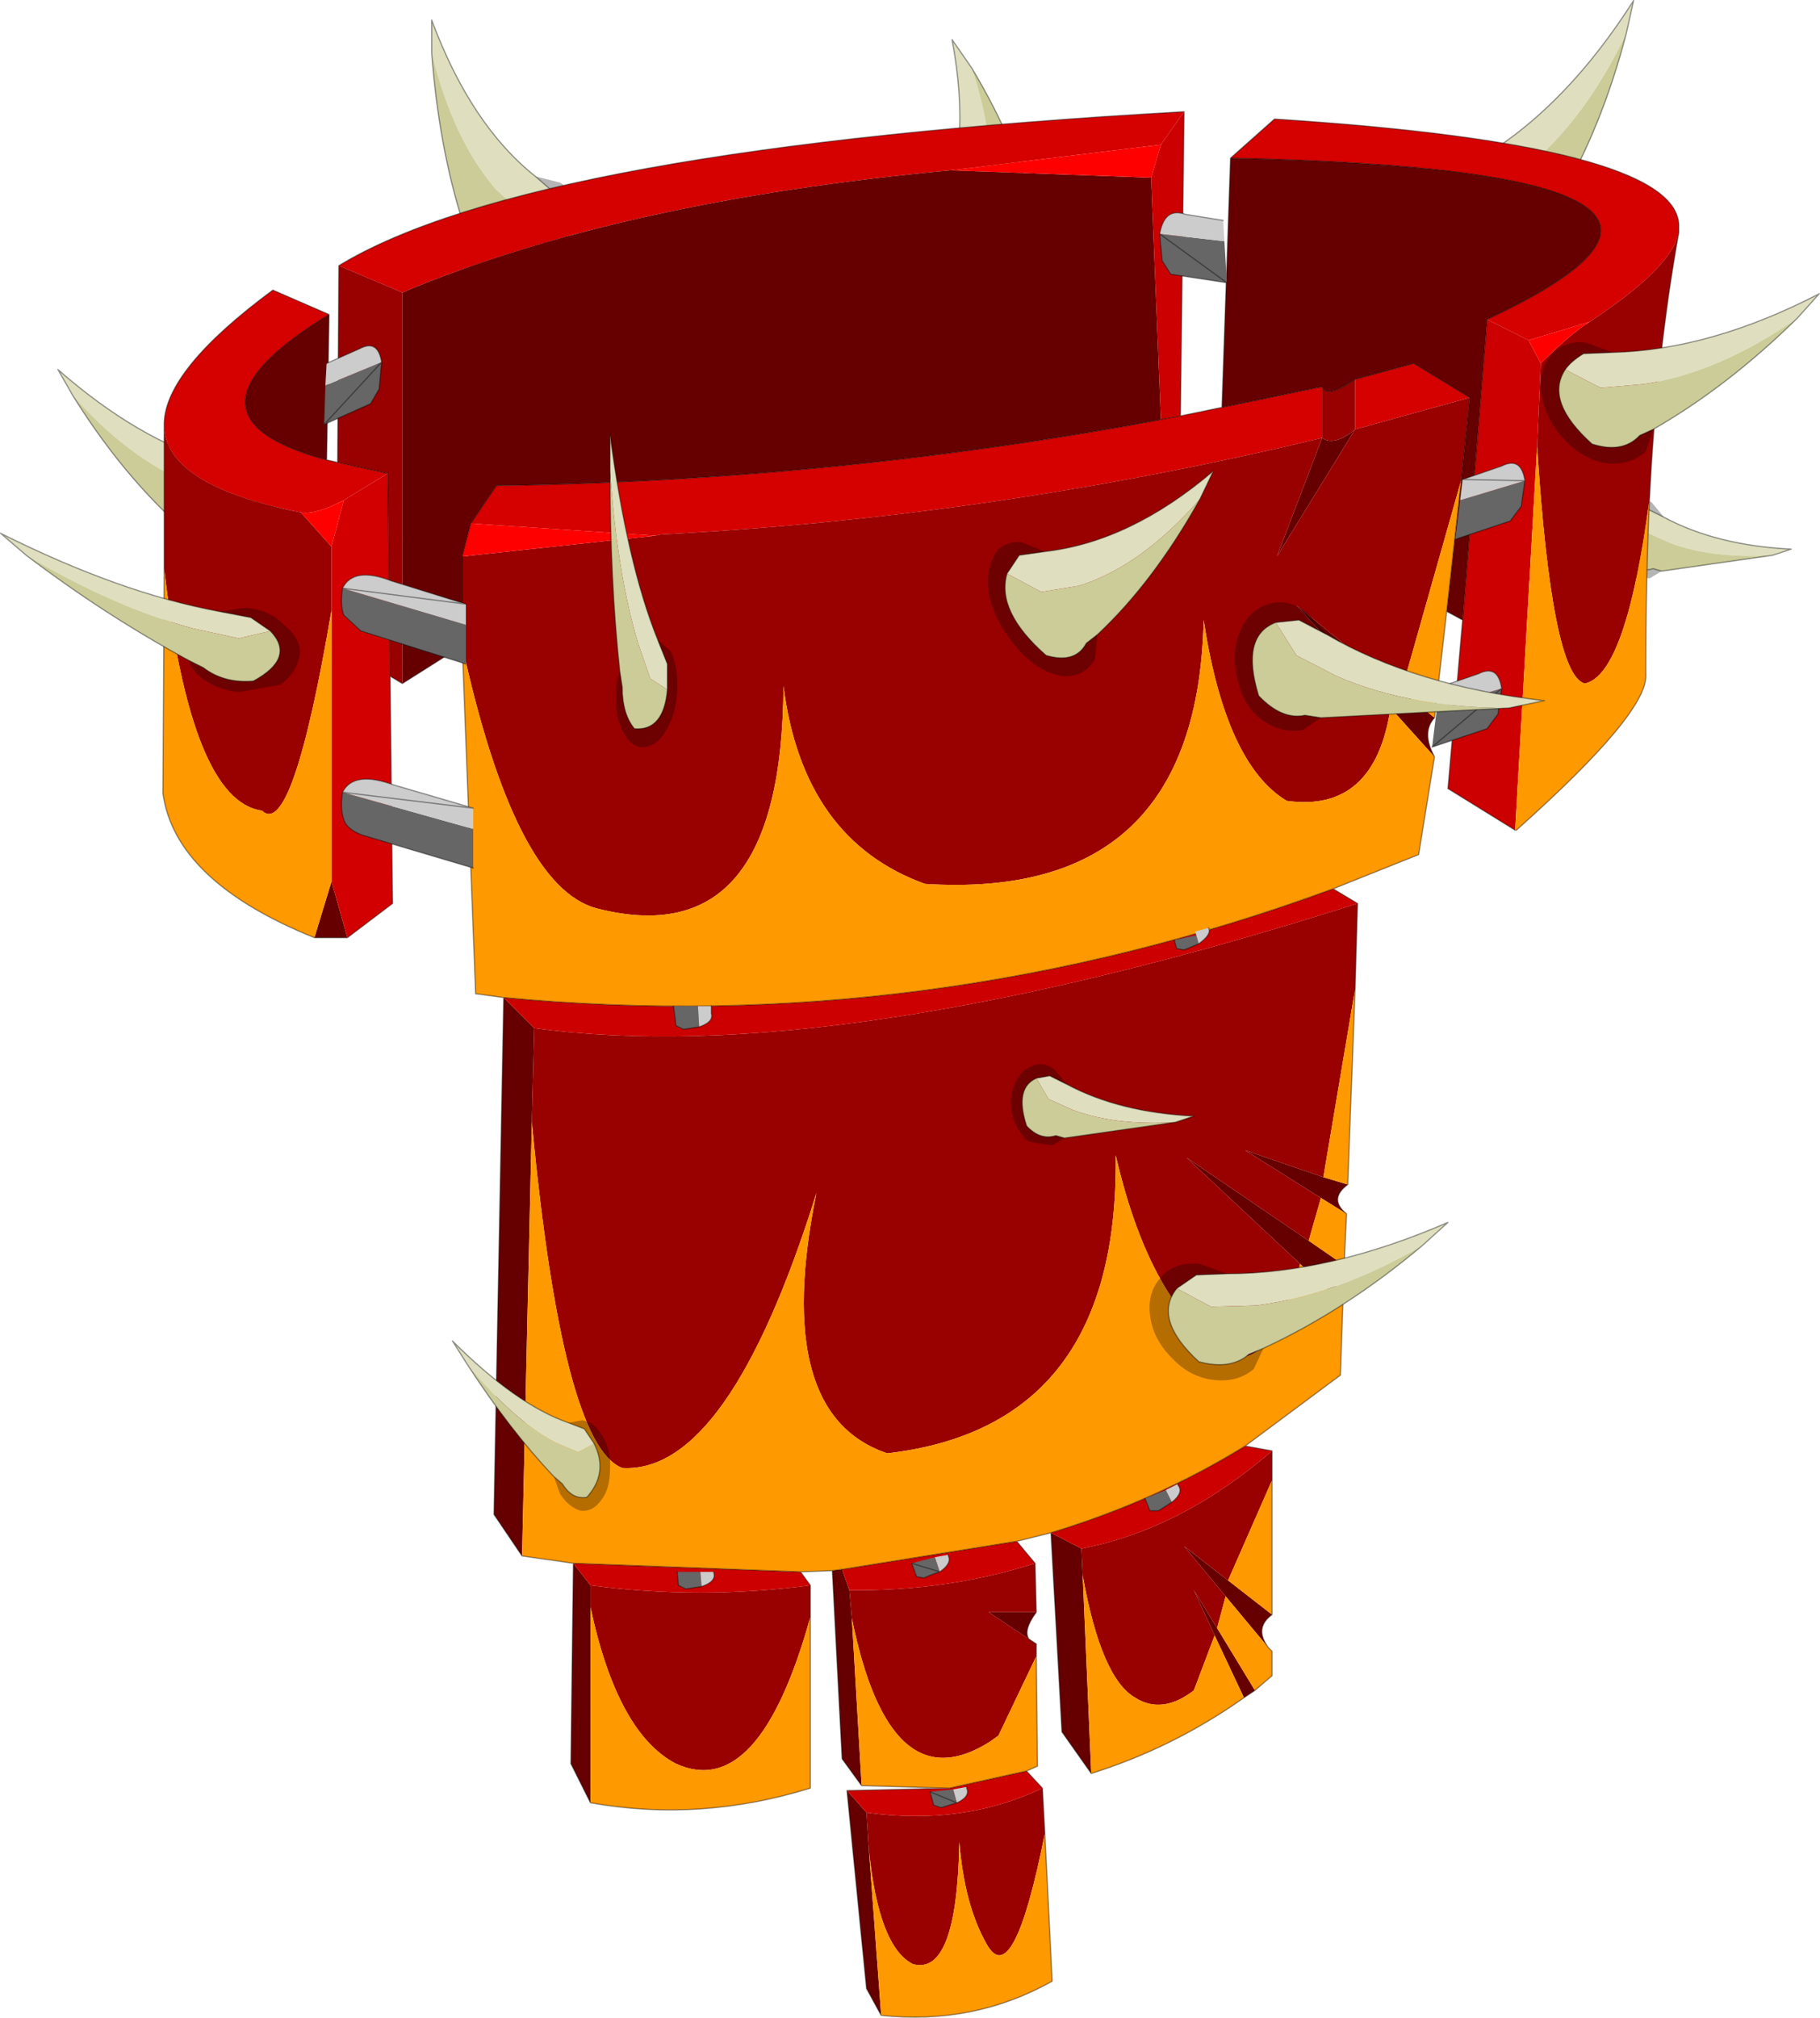<svg viewBox="0 0 74.5 82.573" xmlns="http://www.w3.org/2000/svg" xmlns:xlink="http://www.w3.org/1999/xlink"><use transform="translate(.02 .02)" width="74.45" height="82.5" xlink:href="#a"/><defs><g id="a"><path d="M305.85 180.35q2.15 1.15 5.2 1.3l-.75.25q-2.45.15-4.2-.5l-1-.45-.5-.85.55-.1.7.35" fill="#dfdfbf" fill-rule="evenodd" transform="translate(-237.75 -159.2)"/><path d="m310.3 181.9-4.55.65-.35-.1q-.65.2-1.2-.4-.5-1.55.4-1.95l.5.85 1 .45q1.75.65 4.2.5" fill="#cc9" fill-rule="evenodd" transform="translate(-237.75 -159.2)"/><path d="m305.75 182.55-.5.3-.95-.15q-.45-.35-.65-1-.2-.7.05-1.3.2-.6.75-.8.45-.2.9.15l.5.6-.7-.35-.55.1q-.9.4-.4 1.95.55.6 1.2.4l.35.1" fill-opacity=".29" fill-rule="evenodd" transform="translate(-237.75 -159.2)"/><path d="M68.1 21.15q2.15 1.15 5.2 1.3l-.75.25-4.55.65-.35-.1q-.65.2-1.2-.4-.5-1.55.4-1.95l.55-.1z" fill="none" stroke="#000" stroke-linecap="round" stroke-linejoin="round" stroke-opacity=".4" stroke-width=".05"/><path d="M298.5 165.55q3.4-2.1 6.1-6.35l-.3 1.35q-1.7 3.55-4.1 5.5l-1.45 1-1.55.05.25-.9 1.05-.65" fill="#dfdfbf" fill-rule="evenodd" transform="translate(-237.75 -159.2)"/><path d="M304.3 160.55q-1 3.85-2.8 6.9l-.35.5q-.25.95-1.5 1.25-2.55-.55-2.45-2.1l1.55-.05 1.45-1q2.4-1.95 4.1-5.5" fill="#cc9" fill-rule="evenodd" transform="translate(-237.75 -159.2)"/><path d="m301.5 167.45.15.9q-.15.8-1 1.2l-1.95.1q-1.15-.3-1.8-1.1-.65-.75-.55-1.6.15-.8 1-1.2l1.15-.2-1.05.65-.25.9q-.1 1.55 2.45 2.1 1.25-.3 1.5-1.25l.35-.5" fill-opacity=".29" fill-rule="evenodd" transform="translate(-237.75 -159.2)"/><path d="M60.75 6.35q3.4-2.1 6.1-6.35l-.3 1.35q-1 3.85-2.8 6.9l-.35.5q-.25.95-1.5 1.25-2.55-.55-2.45-2.1l.25-.9z" fill="none" stroke="#000" stroke-linecap="round" stroke-linejoin="round" stroke-opacity=".4" stroke-width=".05"/><path d="M240.7 175.35q2.25 2.55 4.75 3.6l1.45.5 1.3-.3-.45-.7-1.05-.3q-3.3-.95-6.6-3.85l.6 1.05" fill="#dfdfbf" fill-rule="evenodd" transform="translate(-237.75 -159.2)"/><path d="m248.2 179.15-1.3.3-1.45-.5q-2.5-1.05-4.75-3.6 1.8 2.9 4 5l.45.35q.45.75 1.55.7 1.95-1 1.5-2.25" fill="#cc9" fill-rule="evenodd" transform="translate(-237.75 -159.2)"/><path d="m246.7 178.15 1.05.3.45.7q.45 1.25-1.5 2.25-1.1.05-1.55-.7l-.45-.35.1.8q.4.6 1.15.75.8.15 1.65-.3l1.25-1.35q.3-.75 0-1.4t-1.1-.8l-1.05.1" fill-opacity=".29" fill-rule="evenodd" transform="translate(-237.75 -159.2)"/><path d="m2.95 16.15-.6-1.05q3.3 2.9 6.6 3.85l1.05.3.45.7q.45 1.25-1.5 2.25-1.1.05-1.55-.7l-.45-.35q-2.2-2.1-4-5z" fill="none" stroke="#000" stroke-linecap="round" stroke-linejoin="round" stroke-opacity=".4" stroke-width=".05"/><path d="M277.5 161.95q1.15 3.4.55 6.05l-.55 1.4-1.35.85-.4-.75.4-1.05q1.4-3.2.55-7.65l.8 1.15" fill="#dfdfbf" fill-rule="evenodd" transform="translate(-237.75 -159.2)"/><path d="m276.15 170.25 1.35-.85.55-1.4q.6-2.65-.55-6.05 1.95 3.25 2.7 6.4l.05.5q.5.85-.4 1.7-2.6.9-3.7-.3" fill="#cc9" fill-rule="evenodd" transform="translate(-237.75 -159.2)"/><path d="m276.15 168.45-.4 1.05.4.75q1.1 1.2 3.7.3.9-.85.4-1.7l-.05-.5.8.6q.4.6 0 1.35-.45.7-1.6 1.05l-2.4.1q-1.1-.25-1.6-.9-.55-.65-.05-1.35.3-.45.8-.75" fill-opacity=".29" fill-rule="evenodd" transform="translate(-237.75 -159.2)"/><path d="m39.75 2.75-.8-1.15q.85 4.45-.55 7.65L38 10.3l.4.75q1.1 1.2 3.7.3.9-.85.4-1.7l-.05-.5q-.75-3.15-2.7-6.4z" fill="none" stroke="#000" stroke-linecap="round" stroke-linejoin="round" stroke-opacity=".4" stroke-width=".05"/><path d="M259.65 166.4q-2.65-2.1-4.25-6.4v1.35q.9 3.6 2.65 5.6l1.1 1 1.4.05-.1-.9-.8-.7" fill="#dfdfbf" fill-rule="evenodd" transform="translate(-237.75 -159.2)"/><path d="M255.4 161.35q.3 3.9 1.3 7l.2.5q.05.95 1.15 1.3 2.3-.6 2.5-2.15l-1.4-.05-1.1-1q-1.75-2-2.65-5.6" fill="#cc9" fill-rule="evenodd" transform="translate(-237.75 -159.2)"/><path d="m256.7 168.35-.3.9q.05.8.7 1.25l1.7.1q1-.3 1.75-1.15.65-.75.7-1.6.05-.8-.6-1.2l-1-.25.8.7.1.9q-.2 1.55-2.5 2.15-1.1-.35-1.15-1.3l-.2-.5" fill-opacity=".29" fill-rule="evenodd" transform="translate(-237.75 -159.2)"/><path d="M21.9 7.2Q19.25 5.1 17.65.8v1.35q.3 3.9 1.3 7l.2.5q.05.95 1.15 1.3 2.3-.6 2.5-2.15l-.1-.9z" fill="none" stroke="#000" stroke-linecap="round" stroke-linejoin="round" stroke-opacity=".4" stroke-width=".05"/><path d="m300.3 173.1-1.7-.85q13.05-6.1-10.5-6.6l1.8-1.6q16.35 1.05 16.55 4.3v.35q-.3 1.45-3.65 3.65l-2.5.75m-15.05 3.25.8-.15 1.7-.35 4.1-.85v2.1q-13.5 3.25-27.05 3.95l-.25.05-7.55-.5 1.05-1.55q13.8-.2 27.2-2.7m.95-12.6-.95 1.35-8.6 1.05q-13.5 1.25-22.45 5l-2.6-1.1q7.9-4.8 34.6-6.3m11.7 11.7-4.7 1.3v-2.05l2.4-.65 2.3 1.4m-53.45 1.15v-.1q.05-2.2 4.45-5.45l2.3 1q-6.8 4.15-.1 5.95l.45.1 2.05.45-1.8 1.1q-1.15.6-1.75.5-5.55-1.1-5.6-3.55" fill="#d50000" fill-rule="evenodd" transform="translate(-237.75 -159.2)"/><path d="M288.1 165.65q23.55.5 10.5 6.6l-1 12.3-.65-.35.6-5.4.35-3.35-2.3-1.4-2.4.65q-1.15.8-1.35.3l-4.1.85.35-10.2m-3.25.8.4 9.9q-13.4 2.5-27.2 2.7L257 180.6l-.35 1.35v3.65l-2.45 1.55v-16q8.95-3.75 22.45-5l8.2.3m8.35 10.3-3.2 5.2 1.85-4.85q.5.35 1.35-.35m1.45 11.4-3.85-4.2 4.3 3.5 1.35 1.1q-.55.6 0 1.6l-1.8-2m-1.75 19.5q-.8.6-.05 1.2l-1.05-.65-3.1-1.95 3.2 1.1 1 .3m-.15 3.3q-.7.65-.05 1.6l-1.75-1.65-4.65-4.35 5 3.4 1.45 1m-2.95 14.3q-.75.55-.15 1.35l-1.75-2.1-1.7-2.05 3.6 2.8m-.7 3.1-.45.3-1.2-2.55-.85-1.85.95 1.55 1.55 2.55m-6.7 3.4-1.2-1.7-.45-8.15 1.25.65.05 1.1.35 8.1m-2.25-6.6q-.55.75-.3 1.1l-1.65-1.1h1.95m-6.35 16.5-.6-1.1-.8-8.1.8.9.1 1.55.5 6.75m-.8-9.4-.8-1.1-.4-7.7.4-.05.3.85.1 1.15.4 6.85m-11.1.7-.8-1.6.1-8.2.7.9v8.9m-2.8-10.1-1.15-1.7.4-21.15 1.25 1.25-.1 3.85-.4 17.75m-7.15-25.3h-1.35l.7-2.3.65 2.3m-.75-25.5-.1 5.95q-6.7-1.8.1-5.95" fill="#600" fill-rule="evenodd" transform="translate(-237.75 -159.2)"/><path d="M302.8 172.35q3.35-2.2 3.65-3.65-.9 4.95-1.2 10.9-.95 7.2-2.65 7.55-1.35-.35-1.95-9.7l.15-3.4q1.2-1.2 2-1.7m-4.9 3.1-.35 3.35-2.45 8.65-4.3-3.5 3.85 4.2q-.65 4.3-4.25 3.8-2.5-1.5-3.4-7.4-.25 11.5-11.4 10.8-5-1.8-5.8-8.1-.05 11.05-7.65 9.1-3.35-.9-5.5-10.75v-3.65l7.9-.85.25-.05q13.55-.7 27.05-3.95l-1.85 4.85 3.2-5.2 4.7-1.3m-4.7-.75v2.05q-.85.7-1.35.35V175q.2.5 1.35-.3m.1 21.45-.1 3.5-1.3 7.7-3.2-1.1 3.1 1.95-.5 1.75-5-3.4 4.65 4.35q-.95 3.9-2.65 3.85-3.4-1.8-4.9-8.3.15 11.1-9.35 12.2-4.75-1.6-2.9-10.65-3.6 11.5-7.95 11.25-2.45-.95-3.7-14.15l.1-3.85q12.35 1.7 33.7-5.1m-3.5 22.4v1.2l-1.8 4.1-1.8-1.4 1.7 2.05-.35 1.3-.95-1.55.85 1.85-.85 2.25q-1.3 1-2.4.3-1.4-.8-2.15-5l-.05-1.1q4.1-.8 7.8-4m-9.7 4.6.05 2h-1.95l1.95 1.3v.5l-1.55 3.25-.35.25q-4.1 2.6-5.65-5.05l-.1-1.15q4 .05 7.6-1.1m.3 9.2.1 1.85q-1.3 6.55-2.4 4.5-.9-1.6-1.1-4.15-.1 5.5-1.9 5-1.4-.7-1.8-4.65l-.1-1.55q3.95.55 7.2-1m-9.5-8.3v1.3q-2.1 7.55-5.5 6-2.4-1.25-3.5-6.4v-.9q4.5.6 9 0m-16.7-36.9-.5-.3-.1-8.3-2.05-.45.05-8.05 2.6 1.1v16m-9.75-4.7v-5.85q.05 2.45 5.6 3.55l1.25 1.4v2.6q-1.6 9.4-2.85 8.2-2.9-.4-4-9.9" fill="#900" fill-rule="evenodd" transform="translate(-237.75 -159.2)"/><path d="m253.7 186.85.1 9.3-1.85 1.4-.65-2.3v-13.7l.5-1.9 1.8-1.1.1 8.3" fill="#d20000" fill-rule="evenodd" transform="translate(-237.75 -159.2)"/><path d="m298.6 172.25 1.7.85.5.95-.15 3.4-.9 15.7-2.75-1.7.6-6.9 1-12.3m-13.75-5.8.4-1.35.95-1.35-.15 12.45-.8.15-.4-9.9m7.45 29.1 1 .6q-21.35 6.8-33.7 5.1l-1.25-1.25q17.35 1.65 33.95-4.45m-3.6 22.8 1.1.2q-3.7 3.2-7.8 4l-1.25-.65q4.3-1.3 7.95-3.55m-9.35 3.9.75.9q-3.6 1.15-7.6 1.1l-.3-.85 7.15-1.15m.4 9.4.65.7q-3.25 1.55-7.2 1l-.8-.9 4.2-.1 3.15-.7m-9.25-8.15.4.55q-4.5.6-9 0l-.7-.9 9.3.35" fill="#c00" fill-rule="evenodd" transform="translate(-237.75 -159.2)"/><path d="m300.3 173.1 2.5-.75q-.8.5-2 1.7l-.5-.95m-15.05-8-.4 1.35-8.2-.3 8.6-1.05m-20.7 16-7.9.85.35-1.35 7.55.5m-12.75-1.45-.5 1.9-1.25-1.4q.6.1 1.75-.5" fill="red" fill-rule="evenodd" transform="translate(-237.75 -159.2)"/><path d="m299.75 193.15.9-15.7q.6 9.35 1.95 9.7 1.7-.35 2.65-7.55-.15 3.4-.15 7.15.15 1.55-5.3 6.4h-.05m-43.1-7.55q2.15 9.85 5.5 10.75 7.6 1.95 7.65-9.1.8 6.3 5.8 8.1 11.15.7 11.4-10.8.9 5.9 3.4 7.4 3.6.5 4.25-3.8l1.8 2-.65 4-3.5 1.4q-16.6 6.1-33.95 4.45l-1.1-.15h-.05l-.55-14.25m38.45 1.85 2.45-8.65-.6 5.4-.5 4.35-1.35-1.1m-1.9 12.2-.3 8-1-.3 1.3-7.7m-.35 9.2-.1 2.1-1.45-1 .5-1.75 1.05.65m-.15 3.7-.1 2.9-3.9 2.9q-3.65 2.25-7.95 3.55l-1.4.35-7.15 1.15-.4.05-1.3.05-9.3-.35-2.1-.3.4-17.75q1.25 13.2 3.7 14.15 4.35.25 7.95-11.25-1.85 9.05 2.9 10.65 9.5-1.1 9.35-12.2 1.5 6.5 4.9 8.3 1.7.05 2.65-3.85l1.75 1.65m-2.9 7.2v5.5l-1.8-1.4 1.8-4.1m-.15 6.85.15.15v1l-.7.6-1.55-2.55.35-1.3 1.75 2.1m-1 2.05q-2.9 2.05-6.25 3.1l-.35-8.1q.75 4.2 2.15 5 1.1.7 2.4-.3l.85-2.25 1.2 2.55m-8.5-1.7.05 4.5-.45.2-3.15.7-3.6-.1-.4-6.85q1.55 7.65 5.65 5.05l.35-.25 1.55-3.25m.35 7.25.3 6.05q-3.2 1.8-7 1.4l-.5-6.75q.4 3.95 1.8 4.65 1.8.5 1.9-5 .2 2.55 1.1 4.15 1.1 2.05 2.4-4.5m-9.6-8.85v7q-4.5 1.4-9 .6v-8q1.1 5.15 3.5 6.4 3.4 1.55 5.5-6m-20.3-27.8q-5.7-2.3-6.2-5.9l.05-9.2q1.1 9.5 4 9.9 1.25 1.2 2.85-8.2v11.1l-.7 2.3" fill="#f90" fill-rule="evenodd" transform="translate(-237.75 -159.2)"/><path d="M68.7 9.5v-.35q-.2-3.25-16.55-4.3l-1.8 1.6q23.55.5 10.5 6.6l-1 12.3-.6 6.9 2.75 1.7h.05H62m-14.5-16.8.8-.15.15-12.45M67.5 20.4q.3-5.95 1.2-10.9m-1.2 10.9q-.15 3.4-.15 7.15.15 1.55-5.3 6.4H62M59.8 19.6l.35-3.35-2.3-1.4-2.4.65q-1.15.8-1.35.3l-4.1.85-1.7.35m-29.4 5.75v3.65l-2.45 1.55-.5-.3.1 9.3-1.85 1.4h-1.35q-5.7-2.3-6.2-5.9l.05-9.2V17.3q.05-2.2 4.45-5.45l2.3 1-.1 5.95.45.1.05-8.05q7.9-4.8 34.6-6.3M59.8 19.6l-.6 5.4.65.35m-1.15 4q-.55.6 0 1.6l-.65 4-3.5 1.4 1 .6-.1 3.5-.3 8q-.8.6-.05 1.2l-.1 2.1q-.7.65-.05 1.6l-.1 2.9-3.9 2.9 1.1.2v6.7q-.75.55-.15 1.35l.15.15v1l-.7.6-.45.3q-2.9 2.05-6.25 3.1l-1.2-1.7L43 62.7l-1.4.35.75.9.05 2q-.55.75-.3 1.1l.3.2v.5l.05 4.5-.45.2.65.7.1 1.85.3 6.05q-3.2 1.8-7 1.4l-.6-1.1-.8-8.1 4.2-.1-3.6-.1-.8-1.1-.4-7.7-1.3.05.4.55v8.3q-4.5 1.4-9 .6l-.8-1.6.1-8.2-2.1-.3-1.15-1.7.4-21.15-1.1-.15h-.05L18.9 26.4M59.2 25l-.5 4.35m-8.35-22.9L50 16.65m-34.15 2.7-2.05-.45m33.7-1.75q-13.4 2.5-27.2 2.7l-1.05 1.55-.35 1.35m-2.95 4.9-.1-8.3m-2.5-.55q-6.7-1.8.1-5.95m21 51.35-.4.05m4.8 8.9 3.15-.7m-9.25-8.15-9.3-.35m18.15-.9-7.15 1.15M20.6 40.8q17.35 1.65 33.95-4.45m-3.6 22.8Q47.3 61.4 43 62.7" fill="none" stroke="#000" stroke-linecap="round" stroke-linejoin="round" stroke-opacity=".4" stroke-width=".05"/><path d="m251.75 191.6 5.35 1.5v1.6l-4.55-1.35q-.65-.25-.75-.65-.15-.4-.05-1.1" fill="#666" fill-rule="evenodd" transform="translate(-237.75 -159.2)"/><path d="m257.1 193.1-5.35-1.5q.45-.9 2.1-.3l3.25.95v.85" fill="#ccc" fill-rule="evenodd" transform="translate(-237.75 -159.2)"/><path d="M14 32.4q-.1.7.05 1.1.1.4.75.65l4.55 1.35m0-2.45-3.25-.95q-1.65-.6-2.1.3z" fill="none" stroke="#000" stroke-linecap="round" stroke-linejoin="round" stroke-opacity=".4" stroke-width=".05"/><path d="m251.75 183.25 5.05 1.5v1.6l-4.3-1.35-.7-.65q-.15-.4-.05-1.1" fill="#666" fill-rule="evenodd" transform="translate(-237.75 -159.2)"/><path d="m256.8 184.75-5.05-1.5q.45-.9 2-.3l3.05.95v.85" fill="#ccc" fill-rule="evenodd" transform="translate(-237.75 -159.2)"/><path d="M14 24.05q-.1.7.05 1.1l.7.65 4.3 1.35m0-2.45L16 23.75q-1.55-.6-2 .3z" fill="none" stroke="#000" stroke-linecap="round" stroke-linejoin="round" stroke-opacity=".4" stroke-width=".05"/><path d="m300.15 178.85-2.65.8-.2 1.6 2.25-.75.45-.6.15-1.05" fill="#666" fill-rule="evenodd" transform="translate(-237.75 -159.2)"/><path d="m297.5 179.65 2.65-.8q-.15-1-.95-.6l-1.6.55-.1.85" fill="#ccc" fill-rule="evenodd" transform="translate(-237.75 -159.2)"/><path d="m62.4 19.65-.15 1.05-.45.6-2.25.75m.3-2.45 1.6-.55q.8-.4.95.6z" fill="none" stroke="#000" stroke-linecap="round" stroke-linejoin="round" stroke-opacity=".4" stroke-width=".05"/><path d="m296.55 188.15-.2 1.6 2.25-.75.45-.6.15-1.05-2.65.8" fill="#666" fill-rule="evenodd" transform="translate(-237.75 -159.2)"/><path d="M299.2 187.35q-.15-1-.95-.6l-1.6.55-.1.85 2.65-.8" fill="#ccc" fill-rule="evenodd" transform="translate(-237.75 -159.2)"/><path d="M61.45 28.15q-.15-1-.95-.6l-1.6.55m-.3 2.45 2.25-.75.45-.6.15-1.05z" fill="none" stroke="#000" stroke-linecap="round" stroke-linejoin="round" stroke-opacity=".4" stroke-width=".05"/><path d="m287.85 169.05.1 1.7-2.3-.35-.35-.55-.1-1.1 2.65.3" fill="#666" fill-rule="evenodd" transform="translate(-237.75 -159.2)"/><path d="M285.2 168.75q.2-1.1 1.05-.8l1.55.25.05.85-2.65-.3" fill="#ccc" fill-rule="evenodd" transform="translate(-237.75 -159.2)"/><path d="M47.45 9.55q.2-1.1 1.05-.8l1.55.25m.15 2.55-2.3-.35-.35-.55-.1-1.1z" fill="none" stroke="#000" stroke-linecap="round" stroke-linejoin="round" stroke-opacity=".4" stroke-width=".05"/><path d="m251.05 174.95-.05 1.6 1.9-.85.35-.6.1-1.1-2.3.95" fill="#666" fill-rule="evenodd" transform="translate(-237.75 -159.2)"/><path d="M253.35 174q-.15-.95-.9-.55l-1.35.6-.05.9 2.3-.95" fill="#ccc" fill-rule="evenodd" transform="translate(-237.75 -159.2)"/><path d="M15.6 14.8q-.15-.95-.9-.55l-1.35.6m-.1 2.5 1.9-.85.35-.6.1-1.1z" fill="none" stroke="#000" stroke-linecap="round" stroke-linejoin="round" stroke-opacity=".4" stroke-width=".05"/><path d="M265.3 200.35h1l.05.85-.65.1-.3-.15-.1-.8" fill="#666" fill-rule="evenodd" transform="translate(-237.75 -159.2)"/><path d="m266.35 201.2-.05-.85h.55v.3q.1.35-.5.55" fill="#ccc" fill-rule="evenodd" transform="translate(-237.75 -159.2)"/><path d="m27.55 41.15.1.8.3.15.65-.1m.5-.85v.3q.1.35-.5.55" fill="none" stroke="#000" stroke-linecap="round" stroke-linejoin="round" stroke-opacity=".4" stroke-width=".05"/><path d="m286.8 197.8-.6.25-.3-.05-.05-.15-.05-.2.9-.2.1.35" fill="#666" fill-rule="evenodd" transform="translate(-237.75 -159.2)"/><path d="m286.8 197.8-.1-.35-.05-.15.55-.15q.15.25-.4.65" fill="#ccc" fill-rule="evenodd" transform="translate(-237.75 -159.2)"/><path d="m48.05 38.45.05.2.05.15.3.05.6-.25q.55-.4.4-.65" fill="none" stroke="#000" stroke-linecap="round" stroke-linejoin="round" stroke-opacity=".4" stroke-width=".05"/><path d="M265.45 223.5h.95l.05.6-.65.1-.3-.15-.05-.55" fill="#666" fill-rule="evenodd" transform="translate(-237.75 -159.2)"/><path d="m266.45 224.1-.05-.6h.55v.05q.1.35-.5.55" fill="#ccc" fill-rule="evenodd" transform="translate(-237.75 -159.2)"/><path d="m27.7 64.3.05.55.3.15.65-.1m.5-.6v.05q.1.35-.5.55" fill="none" stroke="#000" stroke-linecap="round" stroke-linejoin="round" stroke-opacity=".4" stroke-width=".05"/><path d="m276 222.9.2.6q-.45.15-.65.25l-.3-.05-.2-.55.95-.25" fill="#666" fill-rule="evenodd" transform="translate(-237.75 -159.2)"/><path d="m276 222.9.55-.1v.05q.15.3-.35.65l-.2-.6" fill="#ccc" fill-rule="evenodd" transform="translate(-237.75 -159.2)"/><path d="M38.45 64.3q.5-.35.35-.65v-.05m-1.5.35.2.55.3.05q.2-.1.65-.25z" fill="none" stroke="#000" stroke-linecap="round" stroke-linejoin="round" stroke-opacity=".4" stroke-width=".05"/><path d="m284.6 220.5.85-.35.25.5-.55.35h-.35l-.2-.5" fill="#666" fill-rule="evenodd" transform="translate(-237.75 -159.2)"/><path d="m285.7 220.65-.25-.5.5-.25v.05q.25.3-.25.7" fill="#ccc" fill-rule="evenodd" transform="translate(-237.75 -159.2)"/><path d="m46.85 61.3.2.5h.35l.55-.35m.25-.75v.05q.25.3-.25.7" fill="none" stroke="#000" stroke-linecap="round" stroke-linejoin="round" stroke-opacity=".4" stroke-width=".05"/><path d="m276.75 232.4.15.55-.65.2-.3-.1-.15-.55.95-.1" fill="#666" fill-rule="evenodd" transform="translate(-237.75 -159.2)"/><path d="m276.75 232.4.55-.1v.05q.15.35-.4.6l-.15-.55" fill="#ccc" fill-rule="evenodd" transform="translate(-237.75 -159.2)"/><path d="M39.15 73.75q.55-.25.4-.6v-.05m-1.5.2.15.55.3.1.65-.2z" fill="none" stroke="#000" stroke-linecap="round" stroke-linejoin="round" stroke-opacity=".4" stroke-width=".05"/><path d="M299.5 188.15q-4.05 0-7.05-1.3l-1.65-.85-.85-1.35.95-.1 1.15.6q3.6 2.1 8.9 2.7l-1.45.3" fill="#dfdfbf" fill-rule="evenodd" transform="translate(-237.75 -159.2)"/><path d="m289.95 184.65.85 1.35 1.65.85q3 1.3 7.05 1.3l-7.7.4-.65-.1q-.95.2-1.9-.8-.75-2.45.7-3" fill="#cc9" fill-rule="evenodd" transform="translate(-237.75 -159.2)"/><path d="m292.05 185.15-1.15-.6-.95.1q-1.45.55-.7 3 .95 1 1.9.8l.65.1-.75.5q-.85.15-1.65-.4-.8-.6-1-1.65-.3-1.1.1-2 .35-.85 1.15-1.1t1.6.35l.8.9" fill-opacity=".29" fill-rule="evenodd" transform="translate(-237.75 -159.2)"/><path d="m61.75 28.95 1.45-.3q-5.3-.6-8.9-2.7l-1.15-.6-.95.1q-1.45.55-.7 3 .95 1 1.9.8l.65.1z" fill="none" stroke="#000" stroke-linecap="round" stroke-linejoin="round" stroke-opacity=".4" stroke-width=".05"/><path d="M280.5 181.75q3.5-.4 6.9-3.3l-.55 1.15q-2.4 2.75-4.95 3.55l-1.55.25-1.4-.75.5-.75 1.05-.15" fill="#dfdfbf" fill-rule="evenodd" transform="translate(-237.75 -159.2)"/><path d="M286.85 179.6q-1.9 3.4-4.2 5.55l-.45.35q-.45.85-1.65.5-2.05-1.8-1.6-3.35l1.4.75 1.55-.25q2.55-.8 4.95-3.55" fill="#cc9" fill-rule="evenodd" transform="translate(-237.75 -159.2)"/><path d="m282.65 185.15-.1 1q-.4.7-1.2.7-.85-.05-1.7-.85-.9-.9-1.3-2-.35-1.1 0-1.9.25-.75 1.15-.75l1 .4-1.05.15-.5.75q-.45 1.55 1.6 3.35 1.2.35 1.65-.5l.45-.35" fill-opacity=".29" fill-rule="evenodd" transform="translate(-237.75 -159.2)"/><path d="M42.75 22.55q3.5-.4 6.9-3.3l-.55 1.15q-1.9 3.4-4.2 5.55l-.45.35q-.45.85-1.65.5-2.05-1.8-1.6-3.35l.5-.75z" fill="none" stroke="#000" stroke-linecap="round" stroke-linejoin="round" stroke-opacity=".4" stroke-width=".05"/><path d="M262.7 178.45q.3 4.25 1.15 7.05l.5 1.45.7.45v-1.05l-.4-1q-1.25-3.1-1.95-8.4v1.5" fill="#dfdfbf" fill-rule="evenodd" transform="translate(-237.75 -159.2)"/><path d="m265.05 187.4-.7-.45-.5-1.45q-.85-2.8-1.15-7.05 0 4.45.4 8.2l.1.65q0 1.1.5 1.7 1.2.1 1.35-1.6" fill="#cc9" fill-rule="evenodd" transform="translate(-237.75 -159.2)"/><path d="m264.65 185.35.4 1v1.05q-.15 1.7-1.35 1.6-.5-.6-.5-1.7l-.1-.65q-.15.45-.15.9-.05.95.3 1.6t.85.6q.55-.05.9-.7.4-.65.45-1.6.05-.9-.25-1.6l-.55-.5" fill-opacity=".29" fill-rule="evenodd" transform="translate(-237.75 -159.2)"/><path d="M24.95 19.25v-1.5q.7 5.3 1.95 8.4l.4 1v1.05q-.15 1.7-1.35 1.6-.5-.6-.5-1.7l-.1-.65q-.4-3.75-.4-8.2z" fill="none" stroke="#000" stroke-linecap="round" stroke-linejoin="round" stroke-opacity=".4" stroke-width=".05"/><path d="M246.7 184.2q-4.05-.75-8.95-3.2l1.05.9q3.65 2.15 6.85 3l1.85.4 1.3-.3-.8-.55-1.3-.25" fill="#dfdfbf" fill-rule="evenodd" transform="translate(-237.75 -159.2)"/><path d="M238.8 181.9q3.3 2.5 6.65 4.3l.6.3q.85.65 2.05.55 1.75-.95.7-2.05l-1.3.3-1.85-.4q-3.2-.85-6.85-3" fill="#cc9" fill-rule="evenodd" transform="translate(-237.75 -159.2)"/><path d="M245.45 186.2q.15.4.45.65.65.55 1.6.65l1.7-.3q.7-.5.8-1.25.05-.65-.65-1.2-.55-.6-1.55-.7l-1.1.15 1.3.25.8.55q1.05 1.1-.7 2.05-1.2.1-2.05-.55l-.6-.3" fill-opacity=".29" fill-rule="evenodd" transform="translate(-237.75 -159.2)"/><path d="M8.95 25Q4.9 24.25 0 21.8l1.05.9q3.3 2.5 6.65 4.3l.6.3q.85.65 2.05.55 1.75-.95.7-2.05l-.8-.55z" fill="none" stroke="#000" stroke-linecap="round" stroke-linejoin="round" stroke-opacity=".4" stroke-width=".05"/><path d="M311.3 172.2q-3.25 2.25-6.3 2.7l-1.75.15-1.45-.75q.25-.35.75-.65l1.2-.05q4-.1 8.45-2.4l-.9 1" fill="#dfdfbf" fill-rule="evenodd" transform="translate(-237.75 -159.2)"/><path d="m301.8 174.3 1.45.75 1.75-.15q3.05-.45 6.3-2.7-2.85 2.8-5.9 4.55l-.55.25q-.7.75-1.95.35-1.95-1.75-1.1-3.05" fill="#cc9" fill-rule="evenodd" transform="translate(-237.75 -159.2)"/><path d="m303.75 173.6-1.2.05q-.5.3-.75.65-.85 1.3 1.1 3.05 1.25.4 1.95-.35l.55-.25-.3.9q-.6.55-1.5.5-.95-.1-1.75-.9t-1-1.85q-.2-.95.35-1.65.5-.65 1.45-.55l1.1.4" fill-opacity=".29" fill-rule="evenodd" transform="translate(-237.75 -159.2)"/><path d="m73.55 13 .9-1Q70 14.3 66 14.4l-1.2.05q-.5.3-.75.65-.85 1.3 1.1 3.05 1.25.4 1.95-.35l.55-.25q3.05-1.75 5.9-4.55z" fill="none" stroke="#000" stroke-linecap="round" stroke-linejoin="round" stroke-opacity=".4" stroke-width=".05"/><path d="M285.85 205.1q-2.45.15-4.2-.5l-1-.45-.5-.85.55-.1.7.35q2.15 1.15 5.2 1.3l-.75.25" fill="#dfdfbf" fill-rule="evenodd" transform="translate(-237.75 -159.2)"/><path d="m280.15 203.3.5.85 1 .45q1.75.65 4.2.5l-4.55.65-.35-.1q-.65.2-1.2-.4-.5-1.55.4-1.95" fill="#cc9" fill-rule="evenodd" transform="translate(-237.75 -159.2)"/><path d="m281.4 203.55-.7-.35-.55.1q-.9.4-.4 1.95.55.6 1.2.4l.35.1-.5.3-.95-.15q-.45-.35-.65-1-.2-.7.05-1.3.2-.6.75-.8.45-.2.9.15l.5.6" fill-opacity=".29" fill-rule="evenodd" transform="translate(-237.75 -159.2)"/><path d="m48.1 45.9.75-.25q-3.05-.15-5.2-1.3l-.7-.35-.55.1q-.9.4-.4 1.95.55.6 1.2.4l.35.1z" fill="none" stroke="#000" stroke-linecap="round" stroke-linejoin="round" stroke-opacity=".4" stroke-width=".05"/><path d="M287.95 211.3q4.2 0 9.05-2.1l-1.05.95q-3.55 2.05-6.8 2.45l-1.85.05-1.4-.75.8-.55 1.25-.05" fill="#dfdfbf" fill-rule="evenodd" transform="translate(-237.75 -159.2)"/><path d="M295.95 210.15q-3.15 2.65-6.5 4.2l-.6.25q-.75.65-2.05.3-1.9-1.75-.9-3l1.4.75 1.85-.05q3.25-.4 6.8-2.45" fill="#cc9" fill-rule="evenodd" transform="translate(-237.75 -159.2)"/><path d="m289.45 214.35-.4.85q-.65.55-1.6.45-1-.1-1.75-.9-.8-.8-.9-1.8-.1-.95.5-1.55.55-.6 1.55-.5l1.1.4-1.25.05-.8.55q-1 1.25.9 3 1.3.35 2.05-.3l.6-.25" fill-opacity=".29" fill-rule="evenodd" transform="translate(-237.75 -159.2)"/><path d="M50.2 52.1q4.2 0 9.05-2.1l-1.05.95q-3.15 2.65-6.5 4.2l-.6.25q-.75.65-2.05.3-1.9-1.75-.9-3l.8-.55z" fill="none" stroke="#000" stroke-linecap="round" stroke-linejoin="round" stroke-opacity=".4" stroke-width=".05"/><path d="M261 217.4q-2.15-.75-4.75-3.35l.6.95q1.9 2.3 3.6 3.2l.95.4.65-.35-.4-.6-.65-.25" fill="#dfdfbf" fill-rule="evenodd" transform="translate(-237.75 -159.2)"/><path d="M256.85 215q1.75 2.7 3.55 4.6l.35.3q.4.65 1 .55.9-1 .3-2.2l-.65.35-.95-.4q-1.7-.9-3.6-3.2" fill="#cc9" fill-rule="evenodd" transform="translate(-237.75 -159.2)"/><path d="m260.4 219.6.25.7q.35.55.85.7.5.05.85-.45.35-.45.35-1.25.05-.75-.3-1.35t-.85-.65l-.55.1.65.25.4.6q.6 1.2-.3 2.2-.6.1-1-.55l-.35-.3" fill-opacity=".29" fill-rule="evenodd" transform="translate(-237.75 -159.2)"/><path d="M23.25 58.2q-2.15-.75-4.75-3.35l.6.95q1.75 2.7 3.55 4.6l.35.3q.4.65 1 .55.9-1 .3-2.2l-.4-.6z" fill="none" stroke="#000" stroke-linecap="round" stroke-linejoin="round" stroke-opacity=".4" stroke-width=".05"/></g></defs></svg>